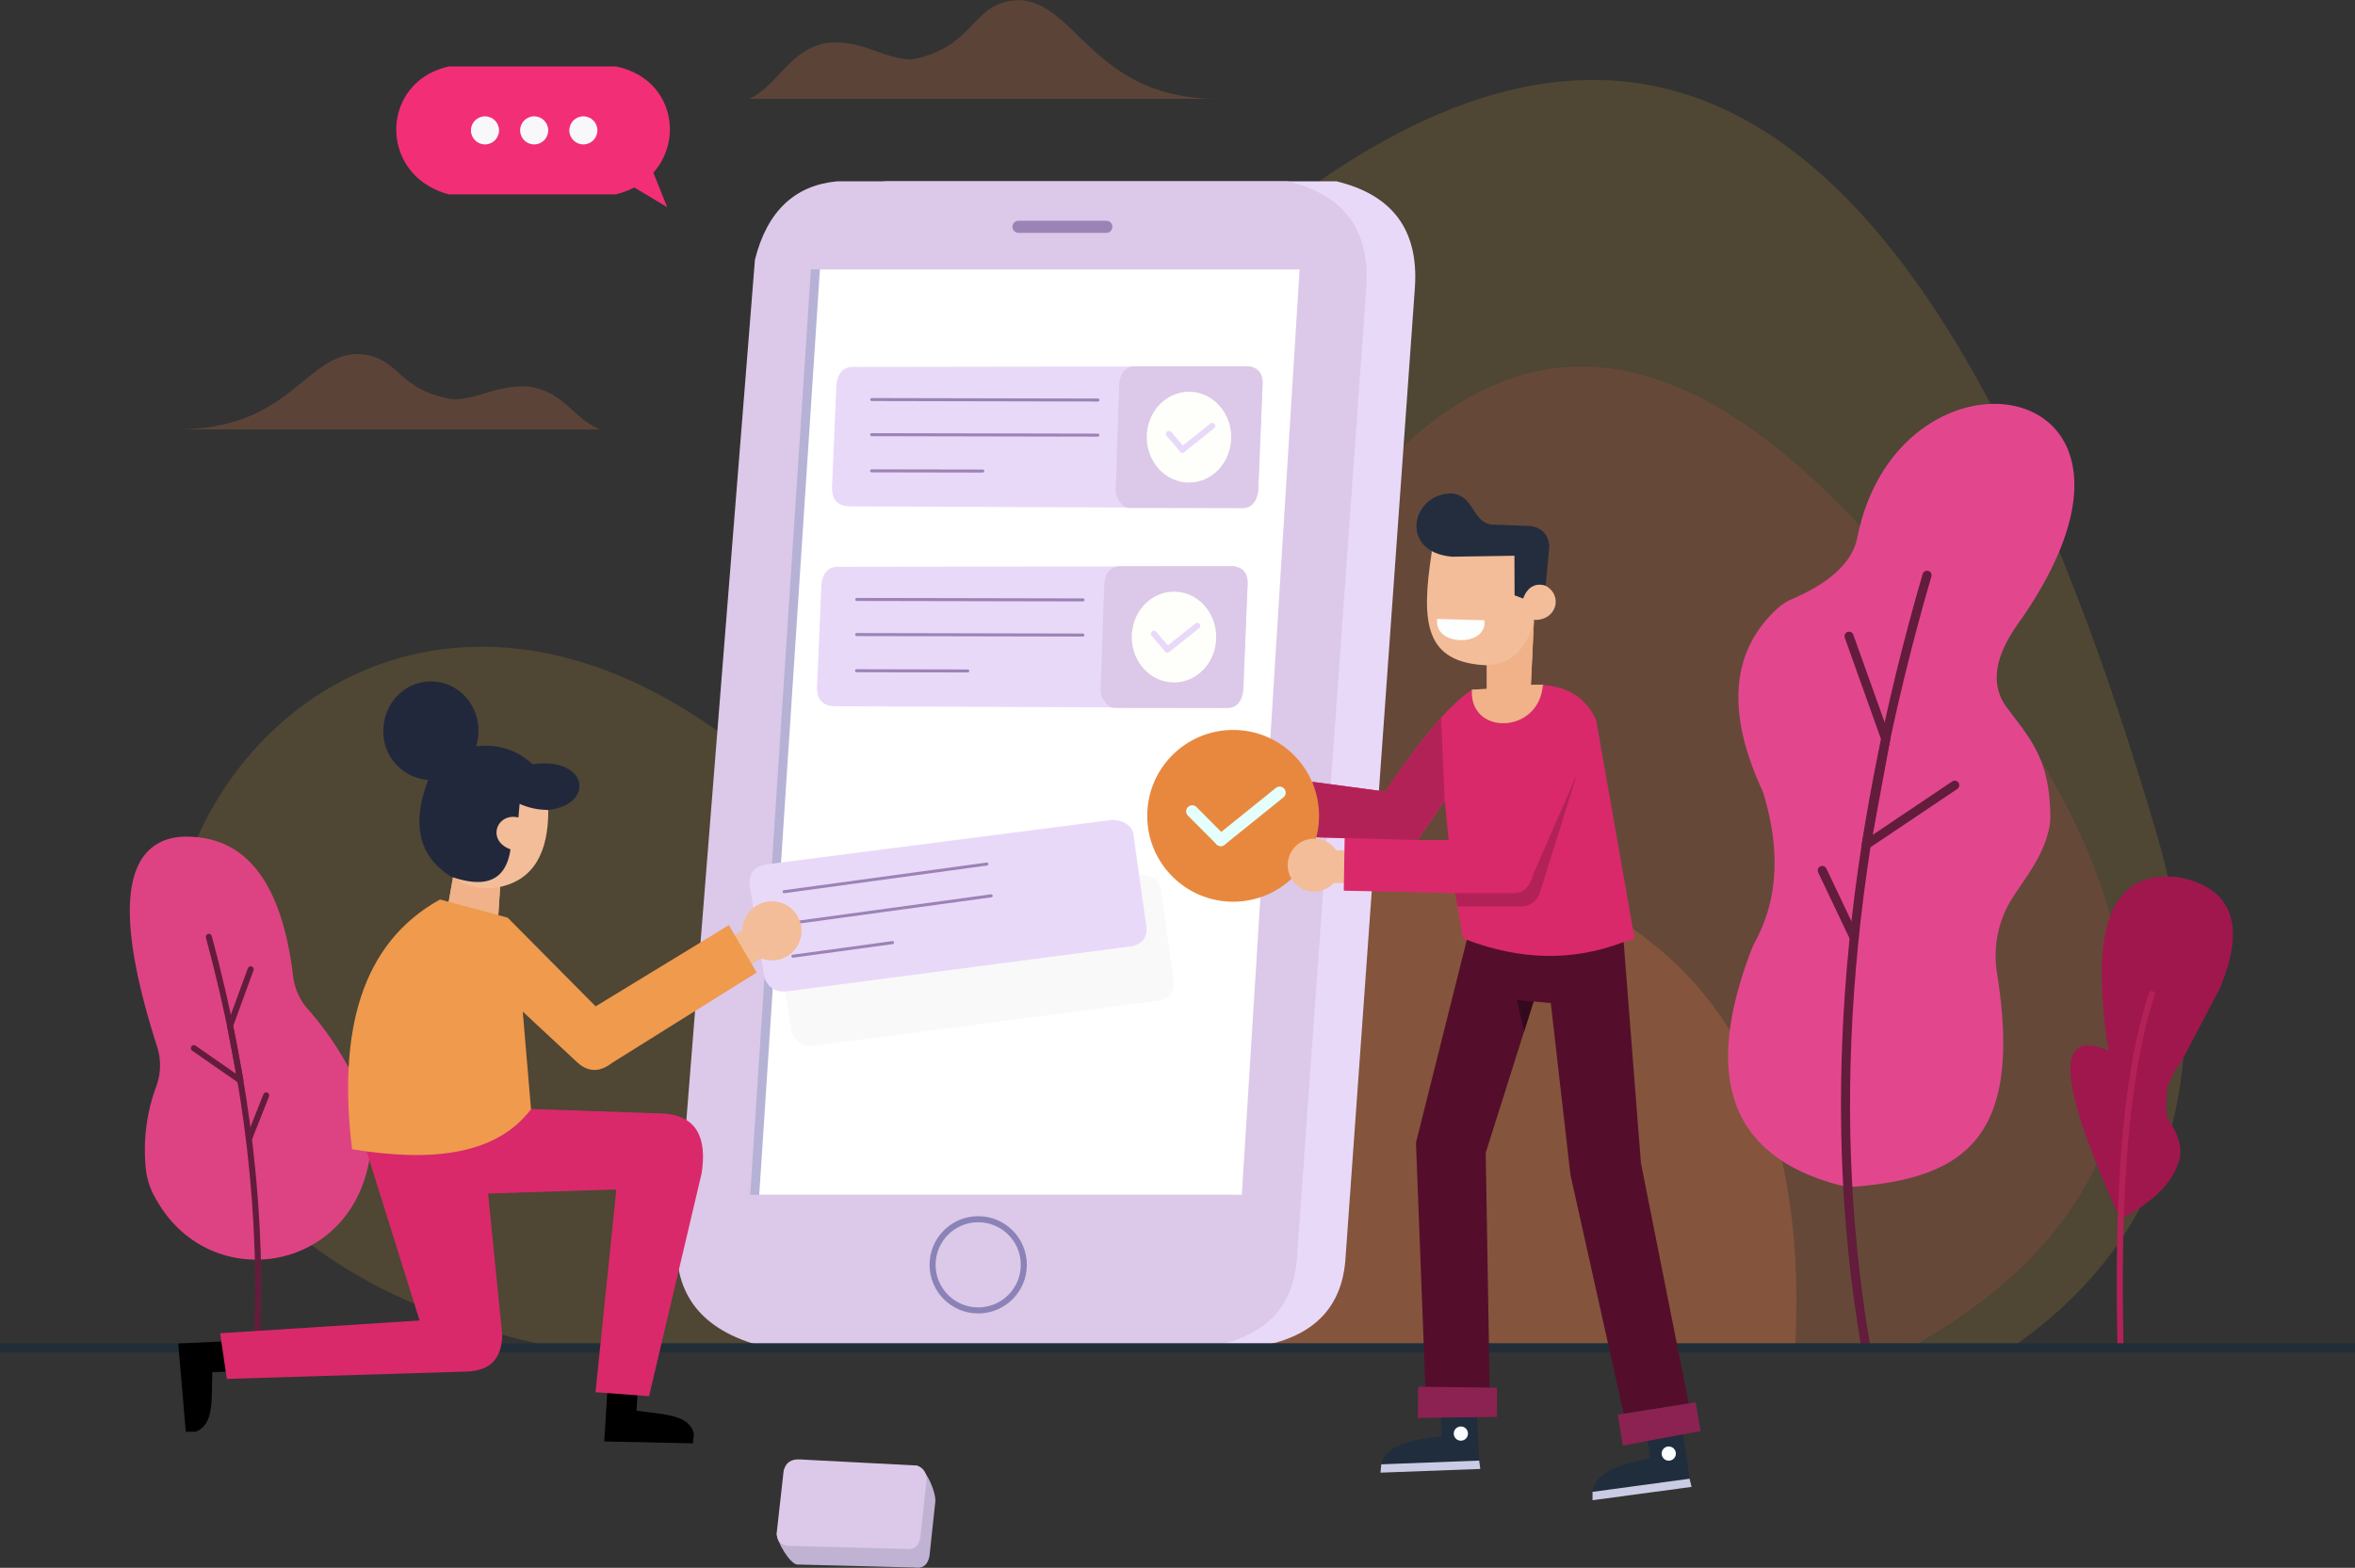 <svg id="Laag_1" data-name="Laag 1" xmlns="http://www.w3.org/2000/svg" viewBox="0 0 778 518.09"><rect x="0" y="0" width="778" height="518.09" fill="#333333" stroke="none"/><defs><style>.cls-1{fill:#f2b441;opacity:0.15;}.cls-2{fill:#f25c5c;opacity:0.14;}.cls-3{fill:#f2884b;opacity:0.21;}.cls-4{fill:#e9d9f9;}.cls-5{fill:#dcc8e8;}.cls-6{fill:#b5b2d6;}.cls-7{fill:#fff;}.cls-8{fill:#f9f9f9;}.cls-9{fill:#d9defc;}.cls-10{fill:#fefffa;}.cls-11,.cls-12,.cls-13,.cls-14,.cls-16,.cls-18,.cls-20{fill:none;}.cls-11{stroke:#e9d9f9;}.cls-11,.cls-12,.cls-13,.cls-14,.cls-16,.cls-18,.cls-20,.cls-37{stroke-linecap:round;}.cls-11,.cls-12,.cls-16,.cls-18,.cls-20{stroke-linejoin:round;}.cls-11,.cls-14,.cls-16,.cls-20{stroke-width:2px;}.cls-12,.cls-13{stroke:#9c83b5;}.cls-13,.cls-14,.cls-24,.cls-37{stroke-miterlimit:10;}.cls-13,.cls-37{stroke-width:4px;}.cls-14{stroke:#8b83b7;}.cls-15{fill:#dd4382;}.cls-16,.cls-18{stroke:#631c3c;}.cls-17{fill:#e2478e;}.cls-18,.cls-24{stroke-width:3px;}.cls-19{fill:#a0174e;}.cls-20{stroke:#b32257;}.cls-21{fill:#f22e76;}.cls-22{fill:#f8f8fa;}.cls-23{fill:#bfb2d3;}.cls-24{fill:#5288c8;stroke:#212e37;}.cls-25{fill:#d9296a;}.cls-26{fill:#f3bd99;}.cls-27{fill:#f1b289;}.cls-28{fill:#ef9a4d;}.cls-29{fill:#21283c;}.cls-30{fill:#202d3d;}.cls-31{fill:#cacce5;}.cls-32{fill:#f9ffff;}.cls-33{fill:#fdfffe;}.cls-34{fill:#242d3e;}.cls-35{fill:#b32257;}.cls-36{fill:#e8883f;}.cls-37{stroke:#e5fffc;}.cls-38{fill:#540e2b;}.cls-39{fill:#35091d;}.cls-40{fill:#8c2252;}</style></defs><path class="cls-1" d="M178.85,450.26C-57.88,396.88,89.74,111,257.79,264.41,438.16,4,600.65-95.11,711,276.65c22.55,72.67,11.09,134.09-45,173.61Z" transform="translate(0.04 -5.95)"/><path class="cls-2" d="M409.07,450.26H632.82c96.18-54.34,86.11-146.1,10.63-235.63C568.92,115.78,495.89,86.52,426,201.51,379.61,294.63,358.16,381.52,409.07,450.26Z" transform="translate(0.04 -5.95)"/><path class="cls-3" d="M336.32,450.26H593.05C597.71,355.41,556.89,299,464.68,286,382.3,283.22,332.19,327.35,336.32,450.26Z" transform="translate(0.04 -5.95)"/><path class="cls-3" d="M247.6,38.63H403C361.65,39,356,7.39,337.18,6,320.55,6,323,21.56,301,25.63c-10.07-.49-14.68-6-26.85-5.65C260.87,21.76,257.82,33.39,247.6,38.63Z" transform="translate(0.04 -5.95)"/><path class="cls-3" d="M198.06,147.85H57.85c37.32.26,42.44-23.8,59.4-24.89,15,0,12.83,11.89,32.63,15,9.08-.37,13.24-4.54,24.21-4.3C186.09,135,188.83,143.86,198.06,147.85Z" transform="translate(0.04 -5.95)"/><path class="cls-4" d="M292.62,65.86H441.45c18.36,4.41,27.25,15.93,25.94,35.11l-23,321.72c-1.34,15.23-10.24,24.15-25.66,27.63H266.07c-19.44-5.64-27.82-17.94-26.32-36.19L265.41,91.76C269.5,75.56,278.72,67.15,292.62,65.86Z" transform="translate(0.04 -5.95)"/><path class="cls-5" d="M276.57,65.86H425.4c18.36,4.41,27.25,15.93,25.93,35.11l-23,321.72c-1.34,15.23-10.24,24.15-25.66,27.63H250c-19.44-5.64-27.82-17.94-26.32-36.19L249.36,91.76C253.44,75.56,262.66,67.15,276.57,65.86Z" transform="translate(0.04 -5.95)"/><polygon class="cls-6" points="247.84 394.84 407.27 394.84 426.36 89.03 267.89 89.03 247.84 394.84"/><polygon class="cls-7" points="250.82 394.84 410.25 394.84 429.34 89.03 270.87 89.03 250.82 394.84"/><path class="cls-8" d="M261.55,309.63,376.3,294.87c3.62.13,5.94,1.47,7,4l4.19,29.93c.86,4.17-.59,6.8-4.39,7.78L270.34,351.34c-3.83.67-7.08,0-8.79-4.19l-5-31.13C256.56,312.35,258.34,310.33,261.55,309.63Z" transform="translate(0.04 -5.95)"/><path class="cls-9" d="M368.54,173.64" transform="translate(0.04 -5.95)"/><path class="cls-4" d="M281.38,127.19,412.53,127c3.35.58,4.63,2.63,4.55,5.64L415.62,168c-.28,3.54-2.11,5.25-4.91,5.83l-129.33-.55c-4.22.14-6.66-1.71-6.55-6.37l1.45-34.06C276.77,129.44,278.32,127.37,281.38,127.19Z" transform="translate(0.04 -5.95)"/><path class="cls-5" d="M369.72,133.07l-1.18,34.37c-.38,2.84,2.34,6.55,4.59,6.38h37.58c2.82-.06,4.44-2.14,4.91-5.83l1.46-35.34c0-3.22-1.42-5.18-4.55-5.64H375.37C372.67,126.86,369.93,128.37,369.72,133.07Z" transform="translate(0.04 -5.95)"/><ellipse class="cls-10" cx="392.79" cy="144.46" rx="13.95" ry="15.01"/><line class="cls-11" x1="386.18" y1="143.39" x2="390.63" y2="148.6"/><line class="cls-11" x1="400.49" y1="140.74" x2="390.63" y2="148.6"/><line class="cls-12" x1="287.99" y1="132.03" x2="362.72" y2="132.19"/><line class="cls-12" x1="287.97" y1="143.64" x2="362.7" y2="143.79"/><line class="cls-12" x1="287.94" y1="155.59" x2="324.66" y2="155.66"/><path class="cls-4" d="M276.43,193.25l131.14-.19c3.35.59,4.64,2.63,4.55,5.65l-1.45,35.34c-.28,3.54-2.12,5.25-4.92,5.82l-129.32-.54c-4.23.13-6.67-1.71-6.56-6.38l1.46-34.06C271.81,195.49,273.36,193.42,276.43,193.25Z" transform="translate(0.04 -5.95)"/><path class="cls-5" d="M364.77,199.12l-1.19,34.37c-.38,2.85,2.34,6.55,4.59,6.39h37.58c2.82-.05,4.44-2.13,4.92-5.82l1.45-35.34c0-3.22-1.42-5.18-4.55-5.65H370.41C367.71,192.91,365,194.43,364.77,199.12Z" transform="translate(0.04 -5.95)"/><ellipse class="cls-10" cx="387.84" cy="210.51" rx="13.95" ry="15.01"/><line class="cls-11" x1="381.22" y1="209.44" x2="385.68" y2="214.65"/><line class="cls-11" x1="395.54" y1="206.8" x2="385.68" y2="214.65"/><line class="cls-12" x1="283.03" y1="198.09" x2="357.77" y2="198.24"/><line class="cls-12" x1="283.01" y1="209.69" x2="357.74" y2="209.85"/><line class="cls-12" x1="282.98" y1="221.64" x2="319.71" y2="221.72"/><path class="cls-4" d="M252.55,291.66,367.3,276.89c3.62.13,5.94,1.47,7,4l4.19,29.94c.87,4.17-.58,6.8-4.39,7.78L261.33,333.37c-3.83.67-7.07,0-8.78-4.19l-5-31.13C247.56,294.38,249.34,292.36,252.55,291.66Z" transform="translate(0.04 -5.95)"/><line class="cls-12" x1="259.03" y1="294.67" x2="326.01" y2="285.52"/><line class="cls-12" x1="260.47" y1="305.17" x2="327.45" y2="296.02"/><line class="cls-12" x1="261.94" y1="315.98" x2="294.86" y2="311.48"/><line class="cls-13" x1="336.47" y1="74.95" x2="365.5" y2="74.95"/><circle class="cls-14" cx="323.16" cy="417.96" r="15.07"/><path class="cls-15" d="M51.75,402.63c18.88,33.3,71,23.07,71-22.72a19.81,19.81,0,0,0-1.13-6.51,103.3,103.3,0,0,0-20.12-34.17,20.11,20.11,0,0,1-4.72-10.8c-3.86-31.89-16.19-46-35.19-46a19.82,19.82,0,0,0-7.33,1.22c-14.89,5.91-14.69,29.83-2.41,68.15a20.17,20.17,0,0,1-.3,13.24,60.47,60.47,0,0,0-3.31,28A24.91,24.91,0,0,0,51.75,402.63Z" transform="translate(0.04 -5.95)"/><path class="cls-16" d="M84.61,453.67c2.7-44.75-2.93-90.87-15.65-138.14" transform="translate(0.04 -5.95)"/><polyline class="cls-16" points="82.82 320.31 76.01 338.93 79.42 357.06 64.05 346.37"/><line class="cls-16" x1="87.94" y1="361.98" x2="82.23" y2="376.43"/><path class="cls-17" d="M613.69,182.88c14.29-68.39,110.24-53.76,54.1,27.56-6.39,8.68-12,19.65-4.85,29.31,8,10.69,14.13,17,14.37,35.87a17.56,17.56,0,0,1-.36,3.89c-1.88,8.92-6.85,15.08-11.84,22.63a35.72,35.72,0,0,0-5.42,25.34c8.6,53.95-10.25,67.5-46.39,70.55a17.52,17.52,0,0,1-6-.53c-37.65-10.12-44-37.84-28.73-77.72a17.68,17.68,0,0,1,1-2.2c7.12-13,9.06-28.77,3.15-48.82a17.36,17.36,0,0,0-.85-2.25c-11.61-25.56-10-45.46,5.29-59.49a16.75,16.75,0,0,1,4.63-3C604,198.73,612.21,192,613.69,182.88Z" transform="translate(0.04 -5.95)"/><path class="cls-18" d="M636.57,196.05c-25.69,88.18-34.16,173.25-20.34,254.27" transform="translate(0.04 -5.95)"/><polyline class="cls-18" points="610.85 210.24 622.98 244.18 616.56 279.1 645.77 259.47"/><line class="cls-18" x1="602.01" y1="287.66" x2="612.57" y2="309.87"/><path class="cls-19" d="M700.47,408.93c-18-39.67-24.12-64.42-4-55.83-5.25-35-2.36-60,23.2-57.29,18.2,3.65,22.23,16.23,13.6,36.8l-12.75,24.27a25.46,25.46,0,0,0-4.61,8.76c-.17,3.95-1.11,8.14,1.07,11.38,3.4,5.08,3.51,9.18,3.11,11.42C718,397.49,710.1,403.65,700.47,408.93Z" transform="translate(0.04 -5.95)"/><path class="cls-20" d="M700.48,450.33c-.89-44.59.68-85.79,10.32-115.9" transform="translate(0.04 -5.95)"/><path class="cls-21" d="M215.8,63c10.27-11.47,6-31.44-12.42-35.09H148.26c-22.94,5.09-23.42,36.07,0,42.27h55.12a26.61,26.61,0,0,0,6.11-2.29l10.88,6.53Z" transform="translate(0.04 -5.95)"/><circle class="cls-22" cx="160.22" cy="43.08" r="4.64"/><circle class="cls-22" cx="176.47" cy="43.08" r="4.64"/><circle class="cls-22" cx="192.72" cy="43.08" r="4.64"/><path class="cls-23" d="M261.85,498.07l-5.28,14.52c-.07,2.84,4.32,10,6.63,10.35l39.05,1c2.65.41,4.19-.91,4.77-3.73l1.86-17.4c.74-3.32-3.22-12-6.11-12.57l-35.32,4.18Q262.89,494,261.85,498.07Z" transform="translate(0.04 -5.95)"/><path class="cls-5" d="M258.85,491.93l-2.28,20.41c-.07,2.84,1.31,4.14,3.62,4.45l39.06,1c2.64.41,4.18-.91,4.76-3.73l1.87-17.4c.6-3.32-.36-5.51-3.11-6.43l-38.33-2Q259.88,487.86,258.85,491.93Z" transform="translate(0.04 -5.95)"/><line class="cls-24" y1="445.37" x2="778" y2="445.37"/><path d="M58.85,449.91,78,449.05l.86,9.93-8.75.43c-.34,9.21.68,17.44-5.61,19.66H61.33Z" transform="translate(0.04 -5.95)"/><path d="M199.58,482.28l1.17-19.1,10,.19-.5,8.75c9.12,1.31,17.41,1.17,18.95,7.67l-.33,3.11Z" transform="translate(0.04 -5.95)"/><path class="cls-25" d="M120.58,384.84l18,57.47-65.9,4.22,2.21,15.08,79.66-2.44c7.25-.38,11.25-4.2,11.32-12.2l-4.66-46.6L203.57,399l-6.88,67,17.69,1.33,17.37-73.66c1.82-11.81-1.71-18.87-12.2-19.75l-45.71-1.56C163.77,386.55,144.3,388.46,120.58,384.84Z" transform="translate(0.04 -5.95)"/><circle class="cls-26" cx="255.03" cy="307.61" r="9.77"/><rect class="cls-26" x="238.78" y="313.85" width="14.46" height="11.04" transform="translate(-126.68 159.84) rotate(-30)"/><path class="cls-26" d="M148.81,289.74l.88,5.72-1.76,10,16.54,4.66.71-11.09c11.31-2.49,15.91-11.61,15.92-25.25l-9.94-6.34Z" transform="translate(0.04 -5.95)"/><path class="cls-27" d="M149.69,295.46c4.1,3.61,9.29,4.75,15.49,3.61l-.71,11.09-16.54-4.66Z" transform="translate(0.04 -5.95)"/><path class="cls-28" d="M145.31,303.19l22.36,6,29.07,29.31,44-26.83,9.19,15.65-47.7,29.82c-3.85,3-7.66,3.34-11.43,0l-18.14-16.9,2.73,32.26c-11.6,15.22-32.89,17.51-59.13,13.21C111.58,346.82,119.19,317.68,145.31,303.19Z" transform="translate(0.04 -5.95)"/><path class="cls-29" d="M175.88,258.51c-4.91-4.59-11-6.75-18.59-5.95l-.09.07a16.85,16.85,0,0,0,.83-5.2c0-9-7-16.3-15.71-16.3s-15.71,7.3-15.71,16.3a16,16,0,0,0,14.81,16.25c-5.38,14.14-3.53,25.11,7.68,32,11.26,3.93,18,1.29,19.51-9.07-8.05-2.91-4.54-12.26,2.61-10.51l.41-4.52a22.37,22.37,0,0,0,9.27,2C196.48,272.12,194.61,255.9,175.88,258.51Z" transform="translate(0.04 -5.95)"/><path class="cls-30" d="M544,479.42l1.09,8.38c-9.71,2-18.3,4.65-19,11.14l32.06-4.34-2.48-17Z" transform="translate(0.04 -5.95)"/><polygon class="cls-31" points="526.11 495.75 558.83 491.35 558.17 488.64 526.11 492.99 526.11 495.75"/><circle class="cls-32" cx="551.29" cy="480.34" r="2.35"/><path class="cls-30" d="M476,472.14l.28,8.45c-9.86,1.06-18.66,2.86-20,9.26l32.33-1.24-.83-17.17Z" transform="translate(0.04 -5.95)"/><polygon class="cls-31" points="456.06 486.64 489.04 485.41 488.65 482.65 456.32 483.89 456.06 486.64"/><circle class="cls-32" cx="482.61" cy="473.73" r="2.35"/><path class="cls-26" d="M472.94,188.51c-3.65,23.63-2.14,36.39,18.23,37.3v8.31l-4.94-.23-4.17,6.59,16.69,12.23,12.47-10.15v-9.17l-1.46-1.1H505.7l1-21.5c7.53.36,9.86-8.24,3.63-11.4l-7.95-11.62-29.48-3.3Z" transform="translate(0.04 -5.95)"/><path class="cls-27" d="M506.74,210.79c-2.2,9.35-7.23,14.59-15.57,15v7.76l-4.94.32-4.17,6.59,13.84,9.16,13.16-5.32,2.16-10.93-1.46-1.1H505.7Z" transform="translate(0.04 -5.95)"/><rect class="cls-26" x="437.98" y="280.98" width="9.85" height="10.79"/><path class="cls-33" d="M474.72,210.47l15.66.45v1.46c-1,7.08-15,6.72-15.66-.41Z" transform="translate(0.04 -5.95)"/><path class="cls-34" d="M500.27,189.6l.05,13.07,2.84,1.08c1.19-3.49,3.89-5.42,7.42-4.25l1.23-13.13c-.39-3.59-2.19-6.05-6.39-6.61l-12.92-.47c-6.35-1.21-5.41-9.33-12.85-10.31-13.7,0-17.54,19.47,0,20.93Z" transform="translate(0.04 -5.95)"/><path class="cls-25" d="M527.28,243.94c-3-6.6-8.41-11-17.62-11.65-1.18,16.33-24.36,16.86-23.43,1.6-8.78,5.79-18.64,19.08-28.68,33.63l-24-3.21,2.1,18.34,8.53.3-.29,17.32,36.76.84L483.32,316c18.7,8.51,36.82,8,56.62,0Zm-59,39.6,9-13.11,1.25,13.11Z" transform="translate(0.04 -5.95)"/><path class="cls-35" d="M476.06,243.11l1.17,27.32-9,13.11-33.69-.92-1-18.31,24,3.21A251.66,251.66,0,0,1,476.06,243.11Z" transform="translate(0.04 -5.95)"/><circle class="cls-36" cx="407.38" cy="269.59" r="28.38"/><circle class="cls-26" cx="434.15" cy="285.88" r="8.75"/><line class="cls-37" x1="393.86" y1="268.11" x2="403.31" y2="277.59"/><line class="cls-37" x1="422.75" y1="261.93" x2="403.31" y2="277.59"/><path class="cls-38" d="M484.54,316.53l-16.8,67,3.11,81.05h21.23l-1.29-77.69,15.8-50,5.69.52,6.48,56.7,17.6,79,21.5-3.36-15.8-79.5-5.7-73C519.19,323.8,502.08,323.13,484.54,316.53Z" transform="translate(0.04 -5.95)"/><path class="cls-35" d="M480.63,301.11h19.68c3.78-.12,5.31-3.24,6.34-6.67L521,261.59l-12,38.38c-.78,3-2.64,5.18-6.17,5.53H481.44Z" transform="translate(0.04 -5.95)"/><polygon class="cls-39" points="501.1 330.45 503.51 340.87 506.63 331 501.1 330.45"/><polygon class="cls-40" points="536.1 477.68 561.81 472.89 560.16 463.4 534.46 467.5 536.1 477.68"/><polygon class="cls-40" points="468.39 468.56 494.55 468.21 494.53 458.57 468.5 458.24 468.39 468.56"/></svg>